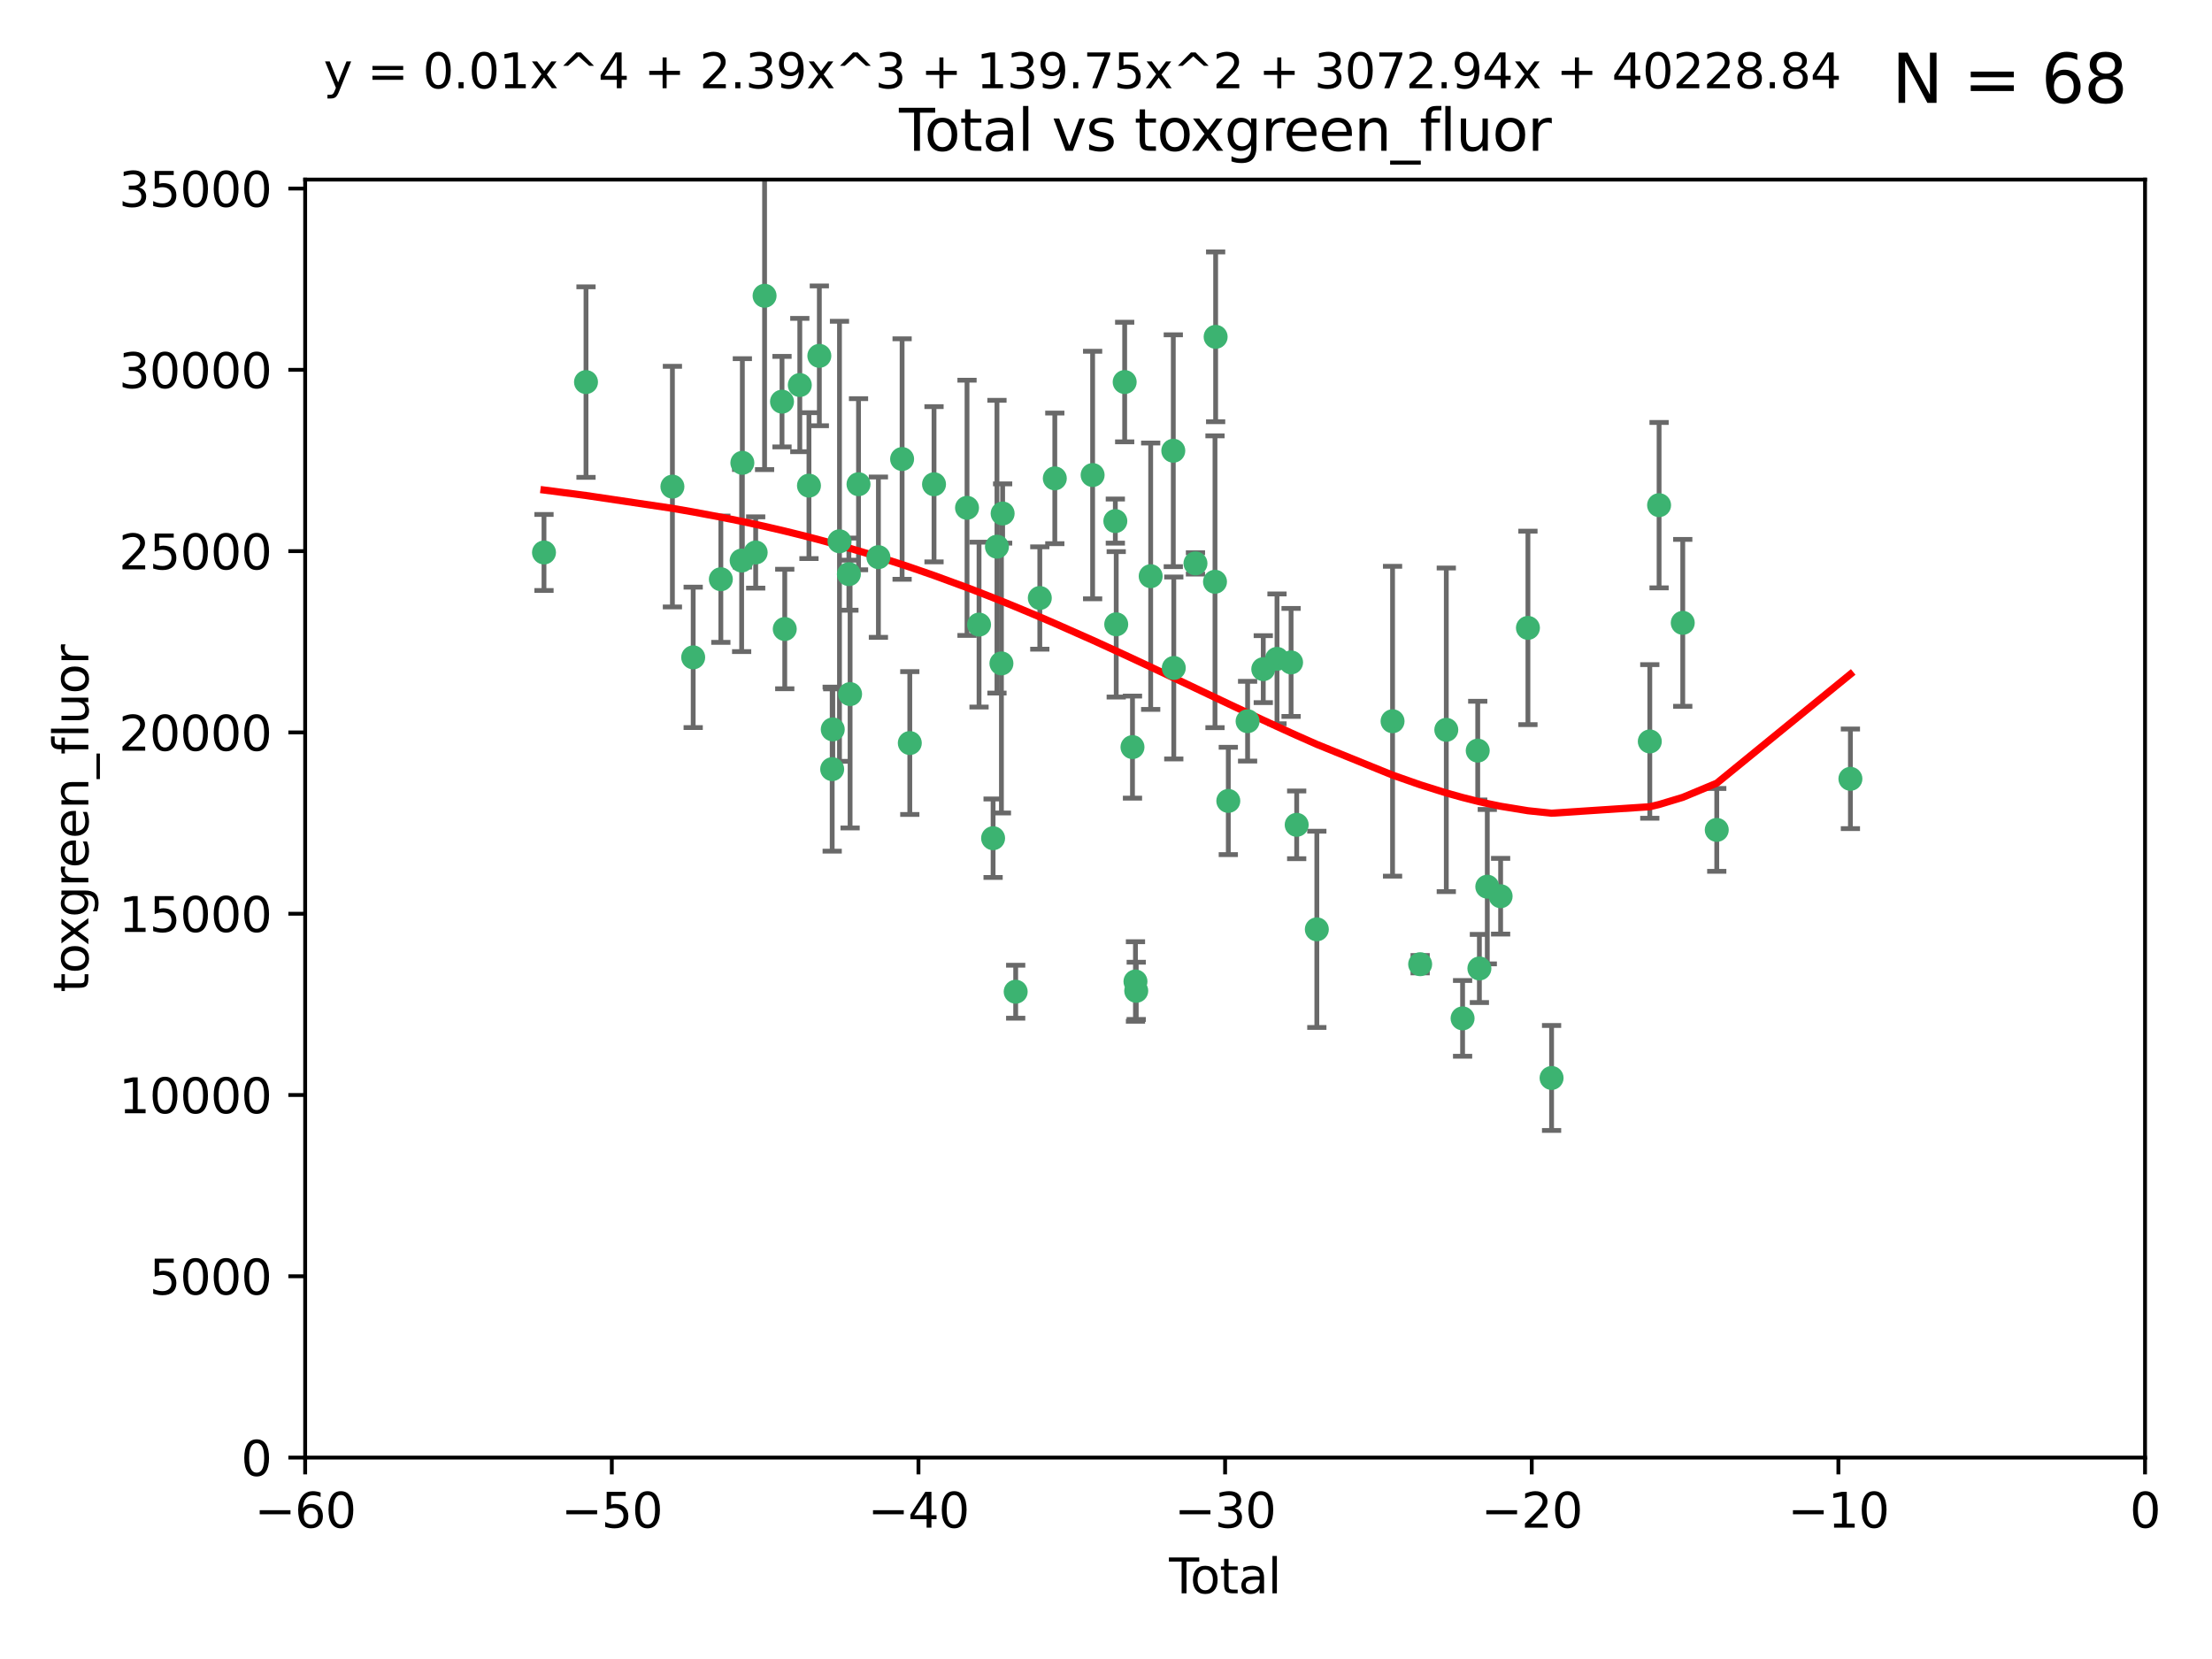 <?xml version="1.0" encoding="utf-8" standalone="no"?>
<!DOCTYPE svg PUBLIC "-//W3C//DTD SVG 1.1//EN"
  "http://www.w3.org/Graphics/SVG/1.1/DTD/svg11.dtd">
<svg xmlns:xlink="http://www.w3.org/1999/xlink" width="460.8pt" height="345.6pt" viewBox="0 0 460.8 345.6" xmlns="http://www.w3.org/2000/svg" version="1.1">
 <defs>
  <style type="text/css">*{stroke-linejoin: round; stroke-linecap: butt}</style>
 </defs>
 <g id="figure_1">
  <g id="patch_1">
   <path d="M 0 345.6 
L 460.8 345.6 
L 460.8 0 
L 0 0 
z
" style="fill: #ffffff"/>
  </g>
  <g id="axes_1">
   <g id="patch_2">
    <path d="M 63.571 303.64 
L 446.85 303.64 
L 446.85 37.411 
L 63.571 37.411 
z
" style="fill: #ffffff"/>
   </g>
   <g id="PathCollection_1">
    <defs>
     <path id="mead0c499c9" d="M 0 1.118 
C 0.297 1.118 0.581 1 0.791 0.791 
C 1 0.581 1.118 0.297 1.118 0 
C 1.118 -0.297 1 -0.581 0.791 -0.791 
C 0.581 -1 0.297 -1.118 0 -1.118 
C -0.297 -1.118 -0.581 -1 -0.791 -0.791 
C -1 -0.581 -1.118 -0.297 -1.118 0 
C -1.118 0.297 -1 0.581 -0.791 0.791 
C -0.581 1 -0.297 1.118 0 1.118 
z
" style="stroke: #3cb371"/>
    </defs>
    <g clip-path="url(#pa63378343d)">
     <use xlink:href="#mead0c499c9" x="113.324" y="115.09" style="fill: #3cb371; stroke: #3cb371"/>
     <use xlink:href="#mead0c499c9" x="122.075" y="79.593" style="fill: #3cb371; stroke: #3cb371"/>
     <use xlink:href="#mead0c499c9" x="140.075" y="101.372" style="fill: #3cb371; stroke: #3cb371"/>
     <use xlink:href="#mead0c499c9" x="144.404" y="136.942" style="fill: #3cb371; stroke: #3cb371"/>
     <use xlink:href="#mead0c499c9" x="150.166" y="120.662" style="fill: #3cb371; stroke: #3cb371"/>
     <use xlink:href="#mead0c499c9" x="154.499" y="116.772" style="fill: #3cb371; stroke: #3cb371"/>
     <use xlink:href="#mead0c499c9" x="154.646" y="96.415" style="fill: #3cb371; stroke: #3cb371"/>
     <use xlink:href="#mead0c499c9" x="157.422" y="115.091" style="fill: #3cb371; stroke: #3cb371"/>
     <use xlink:href="#mead0c499c9" x="159.276" y="61.614" style="fill: #3cb371; stroke: #3cb371"/>
     <use xlink:href="#mead0c499c9" x="162.908" y="83.673" style="fill: #3cb371; stroke: #3cb371"/>
     <use xlink:href="#mead0c499c9" x="163.479" y="131.033" style="fill: #3cb371; stroke: #3cb371"/>
     <use xlink:href="#mead0c499c9" x="166.614" y="80.209" style="fill: #3cb371; stroke: #3cb371"/>
     <use xlink:href="#mead0c499c9" x="168.522" y="101.166" style="fill: #3cb371; stroke: #3cb371"/>
     <use xlink:href="#mead0c499c9" x="170.683" y="74.129" style="fill: #3cb371; stroke: #3cb371"/>
     <use xlink:href="#mead0c499c9" x="173.36" y="160.224" style="fill: #3cb371; stroke: #3cb371"/>
     <use xlink:href="#mead0c499c9" x="173.478" y="151.945" style="fill: #3cb371; stroke: #3cb371"/>
     <use xlink:href="#mead0c499c9" x="174.881" y="112.761" style="fill: #3cb371; stroke: #3cb371"/>
     <use xlink:href="#mead0c499c9" x="176.84" y="119.604" style="fill: #3cb371; stroke: #3cb371"/>
     <use xlink:href="#mead0c499c9" x="177.09" y="144.591" style="fill: #3cb371; stroke: #3cb371"/>
     <use xlink:href="#mead0c499c9" x="178.846" y="100.872" style="fill: #3cb371; stroke: #3cb371"/>
     <use xlink:href="#mead0c499c9" x="182.989" y="116.067" style="fill: #3cb371; stroke: #3cb371"/>
     <use xlink:href="#mead0c499c9" x="187.925" y="95.624" style="fill: #3cb371; stroke: #3cb371"/>
     <use xlink:href="#mead0c499c9" x="189.528" y="154.79" style="fill: #3cb371; stroke: #3cb371"/>
     <use xlink:href="#mead0c499c9" x="194.574" y="100.88" style="fill: #3cb371; stroke: #3cb371"/>
     <use xlink:href="#mead0c499c9" x="201.449" y="105.788" style="fill: #3cb371; stroke: #3cb371"/>
     <use xlink:href="#mead0c499c9" x="203.952" y="130.114" style="fill: #3cb371; stroke: #3cb371"/>
     <use xlink:href="#mead0c499c9" x="206.88" y="174.616" style="fill: #3cb371; stroke: #3cb371"/>
     <use xlink:href="#mead0c499c9" x="207.685" y="113.883" style="fill: #3cb371; stroke: #3cb371"/>
     <use xlink:href="#mead0c499c9" x="208.616" y="138.203" style="fill: #3cb371; stroke: #3cb371"/>
     <use xlink:href="#mead0c499c9" x="208.867" y="106.972" style="fill: #3cb371; stroke: #3cb371"/>
     <use xlink:href="#mead0c499c9" x="211.585" y="206.592" style="fill: #3cb371; stroke: #3cb371"/>
     <use xlink:href="#mead0c499c9" x="216.611" y="124.576" style="fill: #3cb371; stroke: #3cb371"/>
     <use xlink:href="#mead0c499c9" x="219.736" y="99.654" style="fill: #3cb371; stroke: #3cb371"/>
     <use xlink:href="#mead0c499c9" x="227.613" y="98.96" style="fill: #3cb371; stroke: #3cb371"/>
     <use xlink:href="#mead0c499c9" x="232.345" y="108.552" style="fill: #3cb371; stroke: #3cb371"/>
     <use xlink:href="#mead0c499c9" x="232.53" y="130.059" style="fill: #3cb371; stroke: #3cb371"/>
     <use xlink:href="#mead0c499c9" x="234.291" y="79.585" style="fill: #3cb371; stroke: #3cb371"/>
     <use xlink:href="#mead0c499c9" x="235.917" y="155.635" style="fill: #3cb371; stroke: #3cb371"/>
     <use xlink:href="#mead0c499c9" x="236.539" y="204.462" style="fill: #3cb371; stroke: #3cb371"/>
     <use xlink:href="#mead0c499c9" x="236.699" y="206.41" style="fill: #3cb371; stroke: #3cb371"/>
     <use xlink:href="#mead0c499c9" x="239.709" y="120.034" style="fill: #3cb371; stroke: #3cb371"/>
     <use xlink:href="#mead0c499c9" x="244.419" y="93.895" style="fill: #3cb371; stroke: #3cb371"/>
     <use xlink:href="#mead0c499c9" x="244.521" y="139.15" style="fill: #3cb371; stroke: #3cb371"/>
     <use xlink:href="#mead0c499c9" x="249.037" y="117.366" style="fill: #3cb371; stroke: #3cb371"/>
     <use xlink:href="#mead0c499c9" x="253.106" y="121.191" style="fill: #3cb371; stroke: #3cb371"/>
     <use xlink:href="#mead0c499c9" x="253.24" y="70.169" style="fill: #3cb371; stroke: #3cb371"/>
     <use xlink:href="#mead0c499c9" x="255.878" y="166.847" style="fill: #3cb371; stroke: #3cb371"/>
     <use xlink:href="#mead0c499c9" x="259.897" y="150.242" style="fill: #3cb371; stroke: #3cb371"/>
     <use xlink:href="#mead0c499c9" x="263.163" y="139.395" style="fill: #3cb371; stroke: #3cb371"/>
     <use xlink:href="#mead0c499c9" x="266.022" y="137.251" style="fill: #3cb371; stroke: #3cb371"/>
     <use xlink:href="#mead0c499c9" x="268.956" y="137.993" style="fill: #3cb371; stroke: #3cb371"/>
     <use xlink:href="#mead0c499c9" x="270.123" y="171.827" style="fill: #3cb371; stroke: #3cb371"/>
     <use xlink:href="#mead0c499c9" x="274.32" y="193.597" style="fill: #3cb371; stroke: #3cb371"/>
     <use xlink:href="#mead0c499c9" x="290.095" y="150.246" style="fill: #3cb371; stroke: #3cb371"/>
     <use xlink:href="#mead0c499c9" x="295.844" y="200.861" style="fill: #3cb371; stroke: #3cb371"/>
     <use xlink:href="#mead0c499c9" x="301.29" y="152.035" style="fill: #3cb371; stroke: #3cb371"/>
     <use xlink:href="#mead0c499c9" x="304.684" y="212.147" style="fill: #3cb371; stroke: #3cb371"/>
     <use xlink:href="#mead0c499c9" x="307.838" y="156.366" style="fill: #3cb371; stroke: #3cb371"/>
     <use xlink:href="#mead0c499c9" x="308.184" y="201.75" style="fill: #3cb371; stroke: #3cb371"/>
     <use xlink:href="#mead0c499c9" x="309.83" y="184.712" style="fill: #3cb371; stroke: #3cb371"/>
     <use xlink:href="#mead0c499c9" x="312.607" y="186.7" style="fill: #3cb371; stroke: #3cb371"/>
     <use xlink:href="#mead0c499c9" x="318.296" y="130.801" style="fill: #3cb371; stroke: #3cb371"/>
     <use xlink:href="#mead0c499c9" x="323.223" y="224.561" style="fill: #3cb371; stroke: #3cb371"/>
     <use xlink:href="#mead0c499c9" x="343.683" y="154.457" style="fill: #3cb371; stroke: #3cb371"/>
     <use xlink:href="#mead0c499c9" x="345.618" y="105.234" style="fill: #3cb371; stroke: #3cb371"/>
     <use xlink:href="#mead0c499c9" x="350.548" y="129.752" style="fill: #3cb371; stroke: #3cb371"/>
     <use xlink:href="#mead0c499c9" x="357.632" y="172.883" style="fill: #3cb371; stroke: #3cb371"/>
     <use xlink:href="#mead0c499c9" x="385.474" y="162.243" style="fill: #3cb371; stroke: #3cb371"/>
    </g>
   </g>
   <g id="matplotlib.axis_1">
    <g id="xtick_1">
     <g id="line2d_1">
      <defs>
       <path id="mf8dd9933a7" d="M 0 0 
L 0 3.5 
" style="stroke: #000000; stroke-width: 0.8"/>
      </defs>
      <g>
       <use xlink:href="#mf8dd9933a7" x="63.571" y="303.64" style="stroke: #000000; stroke-width: 0.8"/>
      </g>
     </g>
     <g id="text_1">
      <!-- −60 -->
      <g transform="translate(53.019 318.238)scale(0.1 -0.1)">
       <defs>
        <path id="DejaVuSans-2212" d="M 678 2272 
L 4684 2272 
L 4684 1741 
L 678 1741 
L 678 2272 
z
" transform="scale(0.016)"/>
        <path id="DejaVuSans-36" d="M 2113 2584 
Q 1688 2584 1439 2293 
Q 1191 2003 1191 1497 
Q 1191 994 1439 701 
Q 1688 409 2113 409 
Q 2538 409 2786 701 
Q 3034 994 3034 1497 
Q 3034 2003 2786 2293 
Q 2538 2584 2113 2584 
z
M 3366 4563 
L 3366 3988 
Q 3128 4100 2886 4159 
Q 2644 4219 2406 4219 
Q 1781 4219 1451 3797 
Q 1122 3375 1075 2522 
Q 1259 2794 1537 2939 
Q 1816 3084 2150 3084 
Q 2853 3084 3261 2657 
Q 3669 2231 3669 1497 
Q 3669 778 3244 343 
Q 2819 -91 2113 -91 
Q 1303 -91 875 529 
Q 447 1150 447 2328 
Q 447 3434 972 4092 
Q 1497 4750 2381 4750 
Q 2619 4750 2861 4703 
Q 3103 4656 3366 4563 
z
" transform="scale(0.016)"/>
        <path id="DejaVuSans-30" d="M 2034 4250 
Q 1547 4250 1301 3770 
Q 1056 3291 1056 2328 
Q 1056 1369 1301 889 
Q 1547 409 2034 409 
Q 2525 409 2770 889 
Q 3016 1369 3016 2328 
Q 3016 3291 2770 3770 
Q 2525 4250 2034 4250 
z
M 2034 4750 
Q 2819 4750 3233 4129 
Q 3647 3509 3647 2328 
Q 3647 1150 3233 529 
Q 2819 -91 2034 -91 
Q 1250 -91 836 529 
Q 422 1150 422 2328 
Q 422 3509 836 4129 
Q 1250 4750 2034 4750 
z
" transform="scale(0.016)"/>
       </defs>
       <use xlink:href="#DejaVuSans-2212"/>
       <use xlink:href="#DejaVuSans-36" x="83.789"/>
       <use xlink:href="#DejaVuSans-30" x="147.412"/>
      </g>
     </g>
    </g>
    <g id="xtick_2">
     <g id="line2d_2">
      <g>
       <use xlink:href="#mf8dd9933a7" x="127.451" y="303.64" style="stroke: #000000; stroke-width: 0.8"/>
      </g>
     </g>
     <g id="text_2">
      <!-- −50 -->
      <g transform="translate(116.899 318.238)scale(0.1 -0.1)">
       <defs>
        <path id="DejaVuSans-35" d="M 691 4666 
L 3169 4666 
L 3169 4134 
L 1269 4134 
L 1269 2991 
Q 1406 3038 1543 3061 
Q 1681 3084 1819 3084 
Q 2600 3084 3056 2656 
Q 3513 2228 3513 1497 
Q 3513 744 3044 326 
Q 2575 -91 1722 -91 
Q 1428 -91 1123 -41 
Q 819 9 494 109 
L 494 744 
Q 775 591 1075 516 
Q 1375 441 1709 441 
Q 2250 441 2565 725 
Q 2881 1009 2881 1497 
Q 2881 1984 2565 2268 
Q 2250 2553 1709 2553 
Q 1456 2553 1204 2497 
Q 953 2441 691 2322 
L 691 4666 
z
" transform="scale(0.016)"/>
       </defs>
       <use xlink:href="#DejaVuSans-2212"/>
       <use xlink:href="#DejaVuSans-35" x="83.789"/>
       <use xlink:href="#DejaVuSans-30" x="147.412"/>
      </g>
     </g>
    </g>
    <g id="xtick_3">
     <g id="line2d_3">
      <g>
       <use xlink:href="#mf8dd9933a7" x="191.331" y="303.64" style="stroke: #000000; stroke-width: 0.8"/>
      </g>
     </g>
     <g id="text_3">
      <!-- −40 -->
      <g transform="translate(180.778 318.238)scale(0.1 -0.1)">
       <defs>
        <path id="DejaVuSans-34" d="M 2419 4116 
L 825 1625 
L 2419 1625 
L 2419 4116 
z
M 2253 4666 
L 3047 4666 
L 3047 1625 
L 3713 1625 
L 3713 1100 
L 3047 1100 
L 3047 0 
L 2419 0 
L 2419 1100 
L 313 1100 
L 313 1709 
L 2253 4666 
z
" transform="scale(0.016)"/>
       </defs>
       <use xlink:href="#DejaVuSans-2212"/>
       <use xlink:href="#DejaVuSans-34" x="83.789"/>
       <use xlink:href="#DejaVuSans-30" x="147.412"/>
      </g>
     </g>
    </g>
    <g id="xtick_4">
     <g id="line2d_4">
      <g>
       <use xlink:href="#mf8dd9933a7" x="255.211" y="303.64" style="stroke: #000000; stroke-width: 0.8"/>
      </g>
     </g>
     <g id="text_4">
      <!-- −30 -->
      <g transform="translate(244.658 318.238)scale(0.1 -0.1)">
       <defs>
        <path id="DejaVuSans-33" d="M 2597 2516 
Q 3050 2419 3304 2112 
Q 3559 1806 3559 1356 
Q 3559 666 3084 287 
Q 2609 -91 1734 -91 
Q 1441 -91 1130 -33 
Q 819 25 488 141 
L 488 750 
Q 750 597 1062 519 
Q 1375 441 1716 441 
Q 2309 441 2620 675 
Q 2931 909 2931 1356 
Q 2931 1769 2642 2001 
Q 2353 2234 1838 2234 
L 1294 2234 
L 1294 2753 
L 1863 2753 
Q 2328 2753 2575 2939 
Q 2822 3125 2822 3475 
Q 2822 3834 2567 4026 
Q 2313 4219 1838 4219 
Q 1578 4219 1281 4162 
Q 984 4106 628 3988 
L 628 4550 
Q 988 4650 1302 4700 
Q 1616 4750 1894 4750 
Q 2613 4750 3031 4423 
Q 3450 4097 3450 3541 
Q 3450 3153 3228 2886 
Q 3006 2619 2597 2516 
z
" transform="scale(0.016)"/>
       </defs>
       <use xlink:href="#DejaVuSans-2212"/>
       <use xlink:href="#DejaVuSans-33" x="83.789"/>
       <use xlink:href="#DejaVuSans-30" x="147.412"/>
      </g>
     </g>
    </g>
    <g id="xtick_5">
     <g id="line2d_5">
      <g>
       <use xlink:href="#mf8dd9933a7" x="319.09" y="303.64" style="stroke: #000000; stroke-width: 0.8"/>
      </g>
     </g>
     <g id="text_5">
      <!-- −20 -->
      <g transform="translate(308.538 318.238)scale(0.1 -0.1)">
       <defs>
        <path id="DejaVuSans-32" d="M 1228 531 
L 3431 531 
L 3431 0 
L 469 0 
L 469 531 
Q 828 903 1448 1529 
Q 2069 2156 2228 2338 
Q 2531 2678 2651 2914 
Q 2772 3150 2772 3378 
Q 2772 3750 2511 3984 
Q 2250 4219 1831 4219 
Q 1534 4219 1204 4116 
Q 875 4013 500 3803 
L 500 4441 
Q 881 4594 1212 4672 
Q 1544 4750 1819 4750 
Q 2544 4750 2975 4387 
Q 3406 4025 3406 3419 
Q 3406 3131 3298 2873 
Q 3191 2616 2906 2266 
Q 2828 2175 2409 1742 
Q 1991 1309 1228 531 
z
" transform="scale(0.016)"/>
       </defs>
       <use xlink:href="#DejaVuSans-2212"/>
       <use xlink:href="#DejaVuSans-32" x="83.789"/>
       <use xlink:href="#DejaVuSans-30" x="147.412"/>
      </g>
     </g>
    </g>
    <g id="xtick_6">
     <g id="line2d_6">
      <g>
       <use xlink:href="#mf8dd9933a7" x="382.97" y="303.64" style="stroke: #000000; stroke-width: 0.8"/>
      </g>
     </g>
     <g id="text_6">
      <!-- −10 -->
      <g transform="translate(372.418 318.238)scale(0.1 -0.1)">
       <defs>
        <path id="DejaVuSans-31" d="M 794 531 
L 1825 531 
L 1825 4091 
L 703 3866 
L 703 4441 
L 1819 4666 
L 2450 4666 
L 2450 531 
L 3481 531 
L 3481 0 
L 794 0 
L 794 531 
z
" transform="scale(0.016)"/>
       </defs>
       <use xlink:href="#DejaVuSans-2212"/>
       <use xlink:href="#DejaVuSans-31" x="83.789"/>
       <use xlink:href="#DejaVuSans-30" x="147.412"/>
      </g>
     </g>
    </g>
    <g id="xtick_7">
     <g id="line2d_7">
      <g>
       <use xlink:href="#mf8dd9933a7" x="446.85" y="303.64" style="stroke: #000000; stroke-width: 0.8"/>
      </g>
     </g>
     <g id="text_7">
      <!-- 0 -->
      <g transform="translate(443.669 318.238)scale(0.1 -0.1)">
       <use xlink:href="#DejaVuSans-30"/>
      </g>
     </g>
    </g>
    <g id="text_8">
     <!-- Total -->
     <g transform="translate(243.534 331.917)scale(0.1 -0.1)">
      <defs>
       <path id="DejaVuSans-54" d="M -19 4666 
L 3928 4666 
L 3928 4134 
L 2272 4134 
L 2272 0 
L 1638 0 
L 1638 4134 
L -19 4134 
L -19 4666 
z
" transform="scale(0.016)"/>
       <path id="DejaVuSans-6f" d="M 1959 3097 
Q 1497 3097 1228 2736 
Q 959 2375 959 1747 
Q 959 1119 1226 758 
Q 1494 397 1959 397 
Q 2419 397 2687 759 
Q 2956 1122 2956 1747 
Q 2956 2369 2687 2733 
Q 2419 3097 1959 3097 
z
M 1959 3584 
Q 2709 3584 3137 3096 
Q 3566 2609 3566 1747 
Q 3566 888 3137 398 
Q 2709 -91 1959 -91 
Q 1206 -91 779 398 
Q 353 888 353 1747 
Q 353 2609 779 3096 
Q 1206 3584 1959 3584 
z
" transform="scale(0.016)"/>
       <path id="DejaVuSans-74" d="M 1172 4494 
L 1172 3500 
L 2356 3500 
L 2356 3053 
L 1172 3053 
L 1172 1153 
Q 1172 725 1289 603 
Q 1406 481 1766 481 
L 2356 481 
L 2356 0 
L 1766 0 
Q 1100 0 847 248 
Q 594 497 594 1153 
L 594 3053 
L 172 3053 
L 172 3500 
L 594 3500 
L 594 4494 
L 1172 4494 
z
" transform="scale(0.016)"/>
       <path id="DejaVuSans-61" d="M 2194 1759 
Q 1497 1759 1228 1600 
Q 959 1441 959 1056 
Q 959 750 1161 570 
Q 1363 391 1709 391 
Q 2188 391 2477 730 
Q 2766 1069 2766 1631 
L 2766 1759 
L 2194 1759 
z
M 3341 1997 
L 3341 0 
L 2766 0 
L 2766 531 
Q 2569 213 2275 61 
Q 1981 -91 1556 -91 
Q 1019 -91 701 211 
Q 384 513 384 1019 
Q 384 1609 779 1909 
Q 1175 2209 1959 2209 
L 2766 2209 
L 2766 2266 
Q 2766 2663 2505 2880 
Q 2244 3097 1772 3097 
Q 1472 3097 1187 3025 
Q 903 2953 641 2809 
L 641 3341 
Q 956 3463 1253 3523 
Q 1550 3584 1831 3584 
Q 2591 3584 2966 3190 
Q 3341 2797 3341 1997 
z
" transform="scale(0.016)"/>
       <path id="DejaVuSans-6c" d="M 603 4863 
L 1178 4863 
L 1178 0 
L 603 0 
L 603 4863 
z
" transform="scale(0.016)"/>
      </defs>
      <use xlink:href="#DejaVuSans-54"/>
      <use xlink:href="#DejaVuSans-6f" x="44.084"/>
      <use xlink:href="#DejaVuSans-74" x="105.266"/>
      <use xlink:href="#DejaVuSans-61" x="144.475"/>
      <use xlink:href="#DejaVuSans-6c" x="205.754"/>
     </g>
    </g>
   </g>
   <g id="matplotlib.axis_2">
    <g id="ytick_1">
     <g id="line2d_8">
      <defs>
       <path id="macc1688d99" d="M 0 0 
L -3.5 0 
" style="stroke: #000000; stroke-width: 0.8"/>
      </defs>
      <g>
       <use xlink:href="#macc1688d99" x="63.571" y="303.64" style="stroke: #000000; stroke-width: 0.8"/>
      </g>
     </g>
     <g id="text_9">
      <!-- 0 -->
      <g transform="translate(50.209 307.439)scale(0.1 -0.1)">
       <use xlink:href="#DejaVuSans-30"/>
      </g>
     </g>
    </g>
    <g id="ytick_2">
     <g id="line2d_9">
      <g>
       <use xlink:href="#macc1688d99" x="63.571" y="265.874" style="stroke: #000000; stroke-width: 0.8"/>
      </g>
     </g>
     <g id="text_10">
      <!-- 5000 -->
      <g transform="translate(31.121 269.673)scale(0.1 -0.1)">
       <use xlink:href="#DejaVuSans-35"/>
       <use xlink:href="#DejaVuSans-30" x="63.623"/>
       <use xlink:href="#DejaVuSans-30" x="127.246"/>
       <use xlink:href="#DejaVuSans-30" x="190.869"/>
      </g>
     </g>
    </g>
    <g id="ytick_3">
     <g id="line2d_10">
      <g>
       <use xlink:href="#macc1688d99" x="63.571" y="228.108" style="stroke: #000000; stroke-width: 0.8"/>
      </g>
     </g>
     <g id="text_11">
      <!-- 10000 -->
      <g transform="translate(24.759 231.907)scale(0.1 -0.1)">
       <use xlink:href="#DejaVuSans-31"/>
       <use xlink:href="#DejaVuSans-30" x="63.623"/>
       <use xlink:href="#DejaVuSans-30" x="127.246"/>
       <use xlink:href="#DejaVuSans-30" x="190.869"/>
       <use xlink:href="#DejaVuSans-30" x="254.492"/>
      </g>
     </g>
    </g>
    <g id="ytick_4">
     <g id="line2d_11">
      <g>
       <use xlink:href="#macc1688d99" x="63.571" y="190.342" style="stroke: #000000; stroke-width: 0.8"/>
      </g>
     </g>
     <g id="text_12">
      <!-- 15000 -->
      <g transform="translate(24.759 194.141)scale(0.1 -0.1)">
       <use xlink:href="#DejaVuSans-31"/>
       <use xlink:href="#DejaVuSans-35" x="63.623"/>
       <use xlink:href="#DejaVuSans-30" x="127.246"/>
       <use xlink:href="#DejaVuSans-30" x="190.869"/>
       <use xlink:href="#DejaVuSans-30" x="254.492"/>
      </g>
     </g>
    </g>
    <g id="ytick_5">
     <g id="line2d_12">
      <g>
       <use xlink:href="#macc1688d99" x="63.571" y="152.576" style="stroke: #000000; stroke-width: 0.8"/>
      </g>
     </g>
     <g id="text_13">
      <!-- 20000 -->
      <g transform="translate(24.759 156.375)scale(0.1 -0.1)">
       <use xlink:href="#DejaVuSans-32"/>
       <use xlink:href="#DejaVuSans-30" x="63.623"/>
       <use xlink:href="#DejaVuSans-30" x="127.246"/>
       <use xlink:href="#DejaVuSans-30" x="190.869"/>
       <use xlink:href="#DejaVuSans-30" x="254.492"/>
      </g>
     </g>
    </g>
    <g id="ytick_6">
     <g id="line2d_13">
      <g>
       <use xlink:href="#macc1688d99" x="63.571" y="114.81" style="stroke: #000000; stroke-width: 0.8"/>
      </g>
     </g>
     <g id="text_14">
      <!-- 25000 -->
      <g transform="translate(24.759 118.609)scale(0.1 -0.1)">
       <use xlink:href="#DejaVuSans-32"/>
       <use xlink:href="#DejaVuSans-35" x="63.623"/>
       <use xlink:href="#DejaVuSans-30" x="127.246"/>
       <use xlink:href="#DejaVuSans-30" x="190.869"/>
       <use xlink:href="#DejaVuSans-30" x="254.492"/>
      </g>
     </g>
    </g>
    <g id="ytick_7">
     <g id="line2d_14">
      <g>
       <use xlink:href="#macc1688d99" x="63.571" y="77.044" style="stroke: #000000; stroke-width: 0.8"/>
      </g>
     </g>
     <g id="text_15">
      <!-- 30000 -->
      <g transform="translate(24.759 80.844)scale(0.1 -0.1)">
       <use xlink:href="#DejaVuSans-33"/>
       <use xlink:href="#DejaVuSans-30" x="63.623"/>
       <use xlink:href="#DejaVuSans-30" x="127.246"/>
       <use xlink:href="#DejaVuSans-30" x="190.869"/>
       <use xlink:href="#DejaVuSans-30" x="254.492"/>
      </g>
     </g>
    </g>
    <g id="ytick_8">
     <g id="line2d_15">
      <g>
       <use xlink:href="#macc1688d99" x="63.571" y="39.278" style="stroke: #000000; stroke-width: 0.8"/>
      </g>
     </g>
     <g id="text_16">
      <!-- 35000 -->
      <g transform="translate(24.759 43.078)scale(0.1 -0.1)">
       <use xlink:href="#DejaVuSans-33"/>
       <use xlink:href="#DejaVuSans-35" x="63.623"/>
       <use xlink:href="#DejaVuSans-30" x="127.246"/>
       <use xlink:href="#DejaVuSans-30" x="190.869"/>
       <use xlink:href="#DejaVuSans-30" x="254.492"/>
      </g>
     </g>
    </g>
    <g id="text_17">
     <!-- toxgreen_fluor -->
     <g transform="translate(18.401 206.72)rotate(-90)scale(0.1 -0.1)">
      <defs>
       <path id="DejaVuSans-78" d="M 3513 3500 
L 2247 1797 
L 3578 0 
L 2900 0 
L 1881 1375 
L 863 0 
L 184 0 
L 1544 1831 
L 300 3500 
L 978 3500 
L 1906 2253 
L 2834 3500 
L 3513 3500 
z
" transform="scale(0.016)"/>
       <path id="DejaVuSans-67" d="M 2906 1791 
Q 2906 2416 2648 2759 
Q 2391 3103 1925 3103 
Q 1463 3103 1205 2759 
Q 947 2416 947 1791 
Q 947 1169 1205 825 
Q 1463 481 1925 481 
Q 2391 481 2648 825 
Q 2906 1169 2906 1791 
z
M 3481 434 
Q 3481 -459 3084 -895 
Q 2688 -1331 1869 -1331 
Q 1566 -1331 1297 -1286 
Q 1028 -1241 775 -1147 
L 775 -588 
Q 1028 -725 1275 -790 
Q 1522 -856 1778 -856 
Q 2344 -856 2625 -561 
Q 2906 -266 2906 331 
L 2906 616 
Q 2728 306 2450 153 
Q 2172 0 1784 0 
Q 1141 0 747 490 
Q 353 981 353 1791 
Q 353 2603 747 3093 
Q 1141 3584 1784 3584 
Q 2172 3584 2450 3431 
Q 2728 3278 2906 2969 
L 2906 3500 
L 3481 3500 
L 3481 434 
z
" transform="scale(0.016)"/>
       <path id="DejaVuSans-72" d="M 2631 2963 
Q 2534 3019 2420 3045 
Q 2306 3072 2169 3072 
Q 1681 3072 1420 2755 
Q 1159 2438 1159 1844 
L 1159 0 
L 581 0 
L 581 3500 
L 1159 3500 
L 1159 2956 
Q 1341 3275 1631 3429 
Q 1922 3584 2338 3584 
Q 2397 3584 2469 3576 
Q 2541 3569 2628 3553 
L 2631 2963 
z
" transform="scale(0.016)"/>
       <path id="DejaVuSans-65" d="M 3597 1894 
L 3597 1613 
L 953 1613 
Q 991 1019 1311 708 
Q 1631 397 2203 397 
Q 2534 397 2845 478 
Q 3156 559 3463 722 
L 3463 178 
Q 3153 47 2828 -22 
Q 2503 -91 2169 -91 
Q 1331 -91 842 396 
Q 353 884 353 1716 
Q 353 2575 817 3079 
Q 1281 3584 2069 3584 
Q 2775 3584 3186 3129 
Q 3597 2675 3597 1894 
z
M 3022 2063 
Q 3016 2534 2758 2815 
Q 2500 3097 2075 3097 
Q 1594 3097 1305 2825 
Q 1016 2553 972 2059 
L 3022 2063 
z
" transform="scale(0.016)"/>
       <path id="DejaVuSans-6e" d="M 3513 2113 
L 3513 0 
L 2938 0 
L 2938 2094 
Q 2938 2591 2744 2837 
Q 2550 3084 2163 3084 
Q 1697 3084 1428 2787 
Q 1159 2491 1159 1978 
L 1159 0 
L 581 0 
L 581 3500 
L 1159 3500 
L 1159 2956 
Q 1366 3272 1645 3428 
Q 1925 3584 2291 3584 
Q 2894 3584 3203 3211 
Q 3513 2838 3513 2113 
z
" transform="scale(0.016)"/>
       <path id="DejaVuSans-5f" d="M 3263 -1063 
L 3263 -1509 
L -63 -1509 
L -63 -1063 
L 3263 -1063 
z
" transform="scale(0.016)"/>
       <path id="DejaVuSans-66" d="M 2375 4863 
L 2375 4384 
L 1825 4384 
Q 1516 4384 1395 4259 
Q 1275 4134 1275 3809 
L 1275 3500 
L 2222 3500 
L 2222 3053 
L 1275 3053 
L 1275 0 
L 697 0 
L 697 3053 
L 147 3053 
L 147 3500 
L 697 3500 
L 697 3744 
Q 697 4328 969 4595 
Q 1241 4863 1831 4863 
L 2375 4863 
z
" transform="scale(0.016)"/>
       <path id="DejaVuSans-75" d="M 544 1381 
L 544 3500 
L 1119 3500 
L 1119 1403 
Q 1119 906 1312 657 
Q 1506 409 1894 409 
Q 2359 409 2629 706 
Q 2900 1003 2900 1516 
L 2900 3500 
L 3475 3500 
L 3475 0 
L 2900 0 
L 2900 538 
Q 2691 219 2414 64 
Q 2138 -91 1772 -91 
Q 1169 -91 856 284 
Q 544 659 544 1381 
z
M 1991 3584 
L 1991 3584 
z
" transform="scale(0.016)"/>
      </defs>
      <use xlink:href="#DejaVuSans-74"/>
      <use xlink:href="#DejaVuSans-6f" x="39.209"/>
      <use xlink:href="#DejaVuSans-78" x="97.266"/>
      <use xlink:href="#DejaVuSans-67" x="156.445"/>
      <use xlink:href="#DejaVuSans-72" x="219.922"/>
      <use xlink:href="#DejaVuSans-65" x="258.785"/>
      <use xlink:href="#DejaVuSans-65" x="320.309"/>
      <use xlink:href="#DejaVuSans-6e" x="381.832"/>
      <use xlink:href="#DejaVuSans-5f" x="445.211"/>
      <use xlink:href="#DejaVuSans-66" x="495.211"/>
      <use xlink:href="#DejaVuSans-6c" x="530.416"/>
      <use xlink:href="#DejaVuSans-75" x="558.199"/>
      <use xlink:href="#DejaVuSans-6f" x="621.578"/>
      <use xlink:href="#DejaVuSans-72" x="682.76"/>
     </g>
    </g>
   </g>
   <g id="LineCollection_1">
    <path d="M 113.324 123.008 
L 113.324 107.171 
" clip-path="url(#pa63378343d)" style="fill: none; stroke: #696969"/>
    <path d="M 122.075 99.437 
L 122.075 59.75 
" clip-path="url(#pa63378343d)" style="fill: none; stroke: #696969"/>
    <path d="M 140.075 126.436 
L 140.075 76.309 
" clip-path="url(#pa63378343d)" style="fill: none; stroke: #696969"/>
    <path d="M 144.404 151.57 
L 144.404 122.315 
" clip-path="url(#pa63378343d)" style="fill: none; stroke: #696969"/>
    <path d="M 150.166 133.818 
L 150.166 107.506 
" clip-path="url(#pa63378343d)" style="fill: none; stroke: #696969"/>
    <path d="M 154.499 135.741 
L 154.499 97.804 
" clip-path="url(#pa63378343d)" style="fill: none; stroke: #696969"/>
    <path d="M 154.646 118.115 
L 154.646 74.714 
" clip-path="url(#pa63378343d)" style="fill: none; stroke: #696969"/>
    <path d="M 157.422 122.516 
L 157.422 107.666 
" clip-path="url(#pa63378343d)" style="fill: none; stroke: #696969"/>
    <path d="M 159.276 97.825 
L 159.276 25.402 
" clip-path="url(#pa63378343d)" style="fill: none; stroke: #696969"/>
    <path d="M 162.908 93.1 
L 162.908 74.246 
" clip-path="url(#pa63378343d)" style="fill: none; stroke: #696969"/>
    <path d="M 163.479 143.479 
L 163.479 118.586 
" clip-path="url(#pa63378343d)" style="fill: none; stroke: #696969"/>
    <path d="M 166.614 94.094 
L 166.614 66.324 
" clip-path="url(#pa63378343d)" style="fill: none; stroke: #696969"/>
    <path d="M 168.522 116.358 
L 168.522 85.973 
" clip-path="url(#pa63378343d)" style="fill: none; stroke: #696969"/>
    <path d="M 170.683 88.692 
L 170.683 59.566 
" clip-path="url(#pa63378343d)" style="fill: none; stroke: #696969"/>
    <path d="M 173.36 177.314 
L 173.36 143.135 
" clip-path="url(#pa63378343d)" style="fill: none; stroke: #696969"/>
    <path d="M 173.478 160.385 
L 173.478 143.505 
" clip-path="url(#pa63378343d)" style="fill: none; stroke: #696969"/>
    <path d="M 174.881 158.597 
L 174.881 66.926 
" clip-path="url(#pa63378343d)" style="fill: none; stroke: #696969"/>
    <path d="M 176.84 127.118 
L 176.84 112.09 
" clip-path="url(#pa63378343d)" style="fill: none; stroke: #696969"/>
    <path d="M 177.09 172.484 
L 177.09 116.697 
" clip-path="url(#pa63378343d)" style="fill: none; stroke: #696969"/>
    <path d="M 178.846 118.692 
L 178.846 83.052 
" clip-path="url(#pa63378343d)" style="fill: none; stroke: #696969"/>
    <path d="M 182.989 132.771 
L 182.989 99.364 
" clip-path="url(#pa63378343d)" style="fill: none; stroke: #696969"/>
    <path d="M 187.925 120.671 
L 187.925 70.577 
" clip-path="url(#pa63378343d)" style="fill: none; stroke: #696969"/>
    <path d="M 189.528 169.67 
L 189.528 139.91 
" clip-path="url(#pa63378343d)" style="fill: none; stroke: #696969"/>
    <path d="M 194.574 117.048 
L 194.574 84.711 
" clip-path="url(#pa63378343d)" style="fill: none; stroke: #696969"/>
    <path d="M 201.449 132.373 
L 201.449 79.202 
" clip-path="url(#pa63378343d)" style="fill: none; stroke: #696969"/>
    <path d="M 203.952 147.286 
L 203.952 112.943 
" clip-path="url(#pa63378343d)" style="fill: none; stroke: #696969"/>
    <path d="M 206.88 182.79 
L 206.88 166.441 
" clip-path="url(#pa63378343d)" style="fill: none; stroke: #696969"/>
    <path d="M 207.685 144.378 
L 207.685 83.389 
" clip-path="url(#pa63378343d)" style="fill: none; stroke: #696969"/>
    <path d="M 208.616 169.362 
L 208.616 107.043 
" clip-path="url(#pa63378343d)" style="fill: none; stroke: #696969"/>
    <path d="M 208.867 113.147 
L 208.867 100.797 
" clip-path="url(#pa63378343d)" style="fill: none; stroke: #696969"/>
    <path d="M 211.585 212.112 
L 211.585 201.073 
" clip-path="url(#pa63378343d)" style="fill: none; stroke: #696969"/>
    <path d="M 216.611 135.235 
L 216.611 113.917 
" clip-path="url(#pa63378343d)" style="fill: none; stroke: #696969"/>
    <path d="M 219.736 113.257 
L 219.736 86.051 
" clip-path="url(#pa63378343d)" style="fill: none; stroke: #696969"/>
    <path d="M 227.613 124.744 
L 227.613 73.175 
" clip-path="url(#pa63378343d)" style="fill: none; stroke: #696969"/>
    <path d="M 232.345 113.148 
L 232.345 103.957 
" clip-path="url(#pa63378343d)" style="fill: none; stroke: #696969"/>
    <path d="M 232.53 145.209 
L 232.53 114.909 
" clip-path="url(#pa63378343d)" style="fill: none; stroke: #696969"/>
    <path d="M 234.291 92.04 
L 234.291 67.13 
" clip-path="url(#pa63378343d)" style="fill: none; stroke: #696969"/>
    <path d="M 235.917 166.268 
L 235.917 145.002 
" clip-path="url(#pa63378343d)" style="fill: none; stroke: #696969"/>
    <path d="M 236.539 212.746 
L 236.539 196.178 
" clip-path="url(#pa63378343d)" style="fill: none; stroke: #696969"/>
    <path d="M 236.699 212.375 
L 236.699 200.445 
" clip-path="url(#pa63378343d)" style="fill: none; stroke: #696969"/>
    <path d="M 239.709 147.781 
L 239.709 92.287 
" clip-path="url(#pa63378343d)" style="fill: none; stroke: #696969"/>
    <path d="M 244.419 118.044 
L 244.419 69.747 
" clip-path="url(#pa63378343d)" style="fill: none; stroke: #696969"/>
    <path d="M 244.521 158.1 
L 244.521 120.201 
" clip-path="url(#pa63378343d)" style="fill: none; stroke: #696969"/>
    <path d="M 249.037 119.591 
L 249.037 115.141 
" clip-path="url(#pa63378343d)" style="fill: none; stroke: #696969"/>
    <path d="M 253.106 151.584 
L 253.106 90.798 
" clip-path="url(#pa63378343d)" style="fill: none; stroke: #696969"/>
    <path d="M 253.24 87.855 
L 253.24 52.483 
" clip-path="url(#pa63378343d)" style="fill: none; stroke: #696969"/>
    <path d="M 255.878 178.027 
L 255.878 155.668 
" clip-path="url(#pa63378343d)" style="fill: none; stroke: #696969"/>
    <path d="M 259.897 158.549 
L 259.897 141.935 
" clip-path="url(#pa63378343d)" style="fill: none; stroke: #696969"/>
    <path d="M 263.163 146.369 
L 263.163 132.42 
" clip-path="url(#pa63378343d)" style="fill: none; stroke: #696969"/>
    <path d="M 266.022 150.773 
L 266.022 123.729 
" clip-path="url(#pa63378343d)" style="fill: none; stroke: #696969"/>
    <path d="M 268.956 149.246 
L 268.956 126.741 
" clip-path="url(#pa63378343d)" style="fill: none; stroke: #696969"/>
    <path d="M 270.123 178.879 
L 270.123 164.775 
" clip-path="url(#pa63378343d)" style="fill: none; stroke: #696969"/>
    <path d="M 274.32 214.035 
L 274.32 173.16 
" clip-path="url(#pa63378343d)" style="fill: none; stroke: #696969"/>
    <path d="M 290.095 182.519 
L 290.095 117.972 
" clip-path="url(#pa63378343d)" style="fill: none; stroke: #696969"/>
    <path d="M 295.844 202.673 
L 295.844 199.049 
" clip-path="url(#pa63378343d)" style="fill: none; stroke: #696969"/>
    <path d="M 301.29 185.743 
L 301.29 118.327 
" clip-path="url(#pa63378343d)" style="fill: none; stroke: #696969"/>
    <path d="M 304.684 220.035 
L 304.684 204.259 
" clip-path="url(#pa63378343d)" style="fill: none; stroke: #696969"/>
    <path d="M 307.838 166.65 
L 307.838 146.083 
" clip-path="url(#pa63378343d)" style="fill: none; stroke: #696969"/>
    <path d="M 308.184 208.846 
L 308.184 194.653 
" clip-path="url(#pa63378343d)" style="fill: none; stroke: #696969"/>
    <path d="M 309.83 200.794 
L 309.83 168.63 
" clip-path="url(#pa63378343d)" style="fill: none; stroke: #696969"/>
    <path d="M 312.607 194.587 
L 312.607 178.814 
" clip-path="url(#pa63378343d)" style="fill: none; stroke: #696969"/>
    <path d="M 318.296 150.951 
L 318.296 110.652 
" clip-path="url(#pa63378343d)" style="fill: none; stroke: #696969"/>
    <path d="M 323.223 235.496 
L 323.223 213.627 
" clip-path="url(#pa63378343d)" style="fill: none; stroke: #696969"/>
    <path d="M 343.683 170.456 
L 343.683 138.458 
" clip-path="url(#pa63378343d)" style="fill: none; stroke: #696969"/>
    <path d="M 345.618 122.461 
L 345.618 88.007 
" clip-path="url(#pa63378343d)" style="fill: none; stroke: #696969"/>
    <path d="M 350.548 147.136 
L 350.548 112.367 
" clip-path="url(#pa63378343d)" style="fill: none; stroke: #696969"/>
    <path d="M 357.632 181.512 
L 357.632 164.255 
" clip-path="url(#pa63378343d)" style="fill: none; stroke: #696969"/>
    <path d="M 385.474 172.618 
L 385.474 151.867 
" clip-path="url(#pa63378343d)" style="fill: none; stroke: #696969"/>
   </g>
   <g id="line2d_16">
    <defs>
     <path id="m10e9749ee5" d="M 2 0 
L -2 -0 
" style="stroke: #696969"/>
    </defs>
    <g clip-path="url(#pa63378343d)">
     <use xlink:href="#m10e9749ee5" x="113.324" y="123.008" style="fill: #696969; stroke: #696969"/>
     <use xlink:href="#m10e9749ee5" x="122.075" y="99.437" style="fill: #696969; stroke: #696969"/>
     <use xlink:href="#m10e9749ee5" x="140.075" y="126.436" style="fill: #696969; stroke: #696969"/>
     <use xlink:href="#m10e9749ee5" x="144.404" y="151.57" style="fill: #696969; stroke: #696969"/>
     <use xlink:href="#m10e9749ee5" x="150.166" y="133.818" style="fill: #696969; stroke: #696969"/>
     <use xlink:href="#m10e9749ee5" x="154.499" y="135.741" style="fill: #696969; stroke: #696969"/>
     <use xlink:href="#m10e9749ee5" x="154.646" y="118.115" style="fill: #696969; stroke: #696969"/>
     <use xlink:href="#m10e9749ee5" x="157.422" y="122.516" style="fill: #696969; stroke: #696969"/>
     <use xlink:href="#m10e9749ee5" x="159.276" y="97.825" style="fill: #696969; stroke: #696969"/>
     <use xlink:href="#m10e9749ee5" x="162.908" y="93.1" style="fill: #696969; stroke: #696969"/>
     <use xlink:href="#m10e9749ee5" x="163.479" y="143.479" style="fill: #696969; stroke: #696969"/>
     <use xlink:href="#m10e9749ee5" x="166.614" y="94.094" style="fill: #696969; stroke: #696969"/>
     <use xlink:href="#m10e9749ee5" x="168.522" y="116.358" style="fill: #696969; stroke: #696969"/>
     <use xlink:href="#m10e9749ee5" x="170.683" y="88.692" style="fill: #696969; stroke: #696969"/>
     <use xlink:href="#m10e9749ee5" x="173.36" y="177.314" style="fill: #696969; stroke: #696969"/>
     <use xlink:href="#m10e9749ee5" x="173.478" y="160.385" style="fill: #696969; stroke: #696969"/>
     <use xlink:href="#m10e9749ee5" x="174.881" y="158.597" style="fill: #696969; stroke: #696969"/>
     <use xlink:href="#m10e9749ee5" x="176.84" y="127.118" style="fill: #696969; stroke: #696969"/>
     <use xlink:href="#m10e9749ee5" x="177.09" y="172.484" style="fill: #696969; stroke: #696969"/>
     <use xlink:href="#m10e9749ee5" x="178.846" y="118.692" style="fill: #696969; stroke: #696969"/>
     <use xlink:href="#m10e9749ee5" x="182.989" y="132.771" style="fill: #696969; stroke: #696969"/>
     <use xlink:href="#m10e9749ee5" x="187.925" y="120.671" style="fill: #696969; stroke: #696969"/>
     <use xlink:href="#m10e9749ee5" x="189.528" y="169.67" style="fill: #696969; stroke: #696969"/>
     <use xlink:href="#m10e9749ee5" x="194.574" y="117.048" style="fill: #696969; stroke: #696969"/>
     <use xlink:href="#m10e9749ee5" x="201.449" y="132.373" style="fill: #696969; stroke: #696969"/>
     <use xlink:href="#m10e9749ee5" x="203.952" y="147.286" style="fill: #696969; stroke: #696969"/>
     <use xlink:href="#m10e9749ee5" x="206.88" y="182.79" style="fill: #696969; stroke: #696969"/>
     <use xlink:href="#m10e9749ee5" x="207.685" y="144.378" style="fill: #696969; stroke: #696969"/>
     <use xlink:href="#m10e9749ee5" x="208.616" y="169.362" style="fill: #696969; stroke: #696969"/>
     <use xlink:href="#m10e9749ee5" x="208.867" y="113.147" style="fill: #696969; stroke: #696969"/>
     <use xlink:href="#m10e9749ee5" x="211.585" y="212.112" style="fill: #696969; stroke: #696969"/>
     <use xlink:href="#m10e9749ee5" x="216.611" y="135.235" style="fill: #696969; stroke: #696969"/>
     <use xlink:href="#m10e9749ee5" x="219.736" y="113.257" style="fill: #696969; stroke: #696969"/>
     <use xlink:href="#m10e9749ee5" x="227.613" y="124.744" style="fill: #696969; stroke: #696969"/>
     <use xlink:href="#m10e9749ee5" x="232.345" y="113.148" style="fill: #696969; stroke: #696969"/>
     <use xlink:href="#m10e9749ee5" x="232.53" y="145.209" style="fill: #696969; stroke: #696969"/>
     <use xlink:href="#m10e9749ee5" x="234.291" y="92.04" style="fill: #696969; stroke: #696969"/>
     <use xlink:href="#m10e9749ee5" x="235.917" y="166.268" style="fill: #696969; stroke: #696969"/>
     <use xlink:href="#m10e9749ee5" x="236.539" y="212.746" style="fill: #696969; stroke: #696969"/>
     <use xlink:href="#m10e9749ee5" x="236.699" y="212.375" style="fill: #696969; stroke: #696969"/>
     <use xlink:href="#m10e9749ee5" x="239.709" y="147.781" style="fill: #696969; stroke: #696969"/>
     <use xlink:href="#m10e9749ee5" x="244.419" y="118.044" style="fill: #696969; stroke: #696969"/>
     <use xlink:href="#m10e9749ee5" x="244.521" y="158.1" style="fill: #696969; stroke: #696969"/>
     <use xlink:href="#m10e9749ee5" x="249.037" y="119.591" style="fill: #696969; stroke: #696969"/>
     <use xlink:href="#m10e9749ee5" x="253.106" y="151.584" style="fill: #696969; stroke: #696969"/>
     <use xlink:href="#m10e9749ee5" x="253.24" y="87.855" style="fill: #696969; stroke: #696969"/>
     <use xlink:href="#m10e9749ee5" x="255.878" y="178.027" style="fill: #696969; stroke: #696969"/>
     <use xlink:href="#m10e9749ee5" x="259.897" y="158.549" style="fill: #696969; stroke: #696969"/>
     <use xlink:href="#m10e9749ee5" x="263.163" y="146.369" style="fill: #696969; stroke: #696969"/>
     <use xlink:href="#m10e9749ee5" x="266.022" y="150.773" style="fill: #696969; stroke: #696969"/>
     <use xlink:href="#m10e9749ee5" x="268.956" y="149.246" style="fill: #696969; stroke: #696969"/>
     <use xlink:href="#m10e9749ee5" x="270.123" y="178.879" style="fill: #696969; stroke: #696969"/>
     <use xlink:href="#m10e9749ee5" x="274.32" y="214.035" style="fill: #696969; stroke: #696969"/>
     <use xlink:href="#m10e9749ee5" x="290.095" y="182.519" style="fill: #696969; stroke: #696969"/>
     <use xlink:href="#m10e9749ee5" x="295.844" y="202.673" style="fill: #696969; stroke: #696969"/>
     <use xlink:href="#m10e9749ee5" x="301.29" y="185.743" style="fill: #696969; stroke: #696969"/>
     <use xlink:href="#m10e9749ee5" x="304.684" y="220.035" style="fill: #696969; stroke: #696969"/>
     <use xlink:href="#m10e9749ee5" x="307.838" y="166.65" style="fill: #696969; stroke: #696969"/>
     <use xlink:href="#m10e9749ee5" x="308.184" y="208.846" style="fill: #696969; stroke: #696969"/>
     <use xlink:href="#m10e9749ee5" x="309.83" y="200.794" style="fill: #696969; stroke: #696969"/>
     <use xlink:href="#m10e9749ee5" x="312.607" y="194.587" style="fill: #696969; stroke: #696969"/>
     <use xlink:href="#m10e9749ee5" x="318.296" y="150.951" style="fill: #696969; stroke: #696969"/>
     <use xlink:href="#m10e9749ee5" x="323.223" y="235.496" style="fill: #696969; stroke: #696969"/>
     <use xlink:href="#m10e9749ee5" x="343.683" y="170.456" style="fill: #696969; stroke: #696969"/>
     <use xlink:href="#m10e9749ee5" x="345.618" y="122.461" style="fill: #696969; stroke: #696969"/>
     <use xlink:href="#m10e9749ee5" x="350.548" y="147.136" style="fill: #696969; stroke: #696969"/>
     <use xlink:href="#m10e9749ee5" x="357.632" y="181.512" style="fill: #696969; stroke: #696969"/>
     <use xlink:href="#m10e9749ee5" x="385.474" y="172.618" style="fill: #696969; stroke: #696969"/>
    </g>
   </g>
   <g id="line2d_17">
    <g clip-path="url(#pa63378343d)">
     <use xlink:href="#m10e9749ee5" x="113.324" y="107.171" style="fill: #696969; stroke: #696969"/>
     <use xlink:href="#m10e9749ee5" x="122.075" y="59.75" style="fill: #696969; stroke: #696969"/>
     <use xlink:href="#m10e9749ee5" x="140.075" y="76.309" style="fill: #696969; stroke: #696969"/>
     <use xlink:href="#m10e9749ee5" x="144.404" y="122.315" style="fill: #696969; stroke: #696969"/>
     <use xlink:href="#m10e9749ee5" x="150.166" y="107.506" style="fill: #696969; stroke: #696969"/>
     <use xlink:href="#m10e9749ee5" x="154.499" y="97.804" style="fill: #696969; stroke: #696969"/>
     <use xlink:href="#m10e9749ee5" x="154.646" y="74.714" style="fill: #696969; stroke: #696969"/>
     <use xlink:href="#m10e9749ee5" x="157.422" y="107.666" style="fill: #696969; stroke: #696969"/>
     <use xlink:href="#m10e9749ee5" x="159.276" y="25.402" style="fill: #696969; stroke: #696969"/>
     <use xlink:href="#m10e9749ee5" x="162.908" y="74.246" style="fill: #696969; stroke: #696969"/>
     <use xlink:href="#m10e9749ee5" x="163.479" y="118.586" style="fill: #696969; stroke: #696969"/>
     <use xlink:href="#m10e9749ee5" x="166.614" y="66.324" style="fill: #696969; stroke: #696969"/>
     <use xlink:href="#m10e9749ee5" x="168.522" y="85.973" style="fill: #696969; stroke: #696969"/>
     <use xlink:href="#m10e9749ee5" x="170.683" y="59.566" style="fill: #696969; stroke: #696969"/>
     <use xlink:href="#m10e9749ee5" x="173.36" y="143.135" style="fill: #696969; stroke: #696969"/>
     <use xlink:href="#m10e9749ee5" x="173.478" y="143.505" style="fill: #696969; stroke: #696969"/>
     <use xlink:href="#m10e9749ee5" x="174.881" y="66.926" style="fill: #696969; stroke: #696969"/>
     <use xlink:href="#m10e9749ee5" x="176.84" y="112.09" style="fill: #696969; stroke: #696969"/>
     <use xlink:href="#m10e9749ee5" x="177.09" y="116.697" style="fill: #696969; stroke: #696969"/>
     <use xlink:href="#m10e9749ee5" x="178.846" y="83.052" style="fill: #696969; stroke: #696969"/>
     <use xlink:href="#m10e9749ee5" x="182.989" y="99.364" style="fill: #696969; stroke: #696969"/>
     <use xlink:href="#m10e9749ee5" x="187.925" y="70.577" style="fill: #696969; stroke: #696969"/>
     <use xlink:href="#m10e9749ee5" x="189.528" y="139.91" style="fill: #696969; stroke: #696969"/>
     <use xlink:href="#m10e9749ee5" x="194.574" y="84.711" style="fill: #696969; stroke: #696969"/>
     <use xlink:href="#m10e9749ee5" x="201.449" y="79.202" style="fill: #696969; stroke: #696969"/>
     <use xlink:href="#m10e9749ee5" x="203.952" y="112.943" style="fill: #696969; stroke: #696969"/>
     <use xlink:href="#m10e9749ee5" x="206.88" y="166.441" style="fill: #696969; stroke: #696969"/>
     <use xlink:href="#m10e9749ee5" x="207.685" y="83.389" style="fill: #696969; stroke: #696969"/>
     <use xlink:href="#m10e9749ee5" x="208.616" y="107.043" style="fill: #696969; stroke: #696969"/>
     <use xlink:href="#m10e9749ee5" x="208.867" y="100.797" style="fill: #696969; stroke: #696969"/>
     <use xlink:href="#m10e9749ee5" x="211.585" y="201.073" style="fill: #696969; stroke: #696969"/>
     <use xlink:href="#m10e9749ee5" x="216.611" y="113.917" style="fill: #696969; stroke: #696969"/>
     <use xlink:href="#m10e9749ee5" x="219.736" y="86.051" style="fill: #696969; stroke: #696969"/>
     <use xlink:href="#m10e9749ee5" x="227.613" y="73.175" style="fill: #696969; stroke: #696969"/>
     <use xlink:href="#m10e9749ee5" x="232.345" y="103.957" style="fill: #696969; stroke: #696969"/>
     <use xlink:href="#m10e9749ee5" x="232.53" y="114.909" style="fill: #696969; stroke: #696969"/>
     <use xlink:href="#m10e9749ee5" x="234.291" y="67.13" style="fill: #696969; stroke: #696969"/>
     <use xlink:href="#m10e9749ee5" x="235.917" y="145.002" style="fill: #696969; stroke: #696969"/>
     <use xlink:href="#m10e9749ee5" x="236.539" y="196.178" style="fill: #696969; stroke: #696969"/>
     <use xlink:href="#m10e9749ee5" x="236.699" y="200.445" style="fill: #696969; stroke: #696969"/>
     <use xlink:href="#m10e9749ee5" x="239.709" y="92.287" style="fill: #696969; stroke: #696969"/>
     <use xlink:href="#m10e9749ee5" x="244.419" y="69.747" style="fill: #696969; stroke: #696969"/>
     <use xlink:href="#m10e9749ee5" x="244.521" y="120.201" style="fill: #696969; stroke: #696969"/>
     <use xlink:href="#m10e9749ee5" x="249.037" y="115.141" style="fill: #696969; stroke: #696969"/>
     <use xlink:href="#m10e9749ee5" x="253.106" y="90.798" style="fill: #696969; stroke: #696969"/>
     <use xlink:href="#m10e9749ee5" x="253.24" y="52.483" style="fill: #696969; stroke: #696969"/>
     <use xlink:href="#m10e9749ee5" x="255.878" y="155.668" style="fill: #696969; stroke: #696969"/>
     <use xlink:href="#m10e9749ee5" x="259.897" y="141.935" style="fill: #696969; stroke: #696969"/>
     <use xlink:href="#m10e9749ee5" x="263.163" y="132.42" style="fill: #696969; stroke: #696969"/>
     <use xlink:href="#m10e9749ee5" x="266.022" y="123.729" style="fill: #696969; stroke: #696969"/>
     <use xlink:href="#m10e9749ee5" x="268.956" y="126.741" style="fill: #696969; stroke: #696969"/>
     <use xlink:href="#m10e9749ee5" x="270.123" y="164.775" style="fill: #696969; stroke: #696969"/>
     <use xlink:href="#m10e9749ee5" x="274.32" y="173.16" style="fill: #696969; stroke: #696969"/>
     <use xlink:href="#m10e9749ee5" x="290.095" y="117.972" style="fill: #696969; stroke: #696969"/>
     <use xlink:href="#m10e9749ee5" x="295.844" y="199.049" style="fill: #696969; stroke: #696969"/>
     <use xlink:href="#m10e9749ee5" x="301.29" y="118.327" style="fill: #696969; stroke: #696969"/>
     <use xlink:href="#m10e9749ee5" x="304.684" y="204.259" style="fill: #696969; stroke: #696969"/>
     <use xlink:href="#m10e9749ee5" x="307.838" y="146.083" style="fill: #696969; stroke: #696969"/>
     <use xlink:href="#m10e9749ee5" x="308.184" y="194.653" style="fill: #696969; stroke: #696969"/>
     <use xlink:href="#m10e9749ee5" x="309.83" y="168.63" style="fill: #696969; stroke: #696969"/>
     <use xlink:href="#m10e9749ee5" x="312.607" y="178.814" style="fill: #696969; stroke: #696969"/>
     <use xlink:href="#m10e9749ee5" x="318.296" y="110.652" style="fill: #696969; stroke: #696969"/>
     <use xlink:href="#m10e9749ee5" x="323.223" y="213.627" style="fill: #696969; stroke: #696969"/>
     <use xlink:href="#m10e9749ee5" x="343.683" y="138.458" style="fill: #696969; stroke: #696969"/>
     <use xlink:href="#m10e9749ee5" x="345.618" y="88.007" style="fill: #696969; stroke: #696969"/>
     <use xlink:href="#m10e9749ee5" x="350.548" y="112.367" style="fill: #696969; stroke: #696969"/>
     <use xlink:href="#m10e9749ee5" x="357.632" y="164.255" style="fill: #696969; stroke: #696969"/>
     <use xlink:href="#m10e9749ee5" x="385.474" y="151.867" style="fill: #696969; stroke: #696969"/>
    </g>
   </g>
   <g id="line2d_18">
    <path d="M 113.324 102.081 
L 122.075 103.221 
L 140.075 105.9 
L 144.404 106.651 
L 150.166 107.731 
L 154.499 108.61 
L 154.646 108.641 
L 157.422 109.237 
L 159.276 109.649 
L 162.908 110.492 
L 163.479 110.629 
L 166.614 111.4 
L 168.522 111.886 
L 170.683 112.453 
L 173.36 113.18 
L 173.478 113.212 
L 174.881 113.605 
L 176.84 114.164 
L 177.09 114.237 
L 178.846 114.752 
L 182.989 116.014 
L 187.925 117.602 
L 189.528 118.137 
L 194.574 119.883 
L 201.449 122.408 
L 203.952 123.368 
L 206.88 124.517 
L 207.685 124.837 
L 208.616 125.211 
L 208.867 125.312 
L 211.585 126.419 
L 216.611 128.525 
L 219.736 129.869 
L 227.613 133.361 
L 232.345 135.521 
L 232.53 135.606 
L 234.291 136.419 
L 235.917 137.175 
L 236.539 137.464 
L 236.699 137.539 
L 239.709 138.949 
L 244.419 141.172 
L 244.521 141.221 
L 249.037 143.363 
L 253.106 145.294 
L 253.24 145.358 
L 255.878 146.607 
L 259.897 148.499 
L 263.163 150.022 
L 266.022 151.341 
L 268.956 152.678 
L 270.123 153.204 
L 274.32 155.065 
L 290.095 161.466 
L 295.844 163.481 
L 301.29 165.185 
L 304.684 166.133 
L 307.838 166.928 
L 308.184 167.01 
L 309.83 167.384 
L 312.607 167.958 
L 318.296 168.889 
L 323.223 169.405 
L 343.683 168.058 
L 345.618 167.593 
L 350.548 166.105 
L 357.632 163.153 
L 385.474 140.448 
" clip-path="url(#pa63378343d)" style="fill: none; stroke: #ff0000; stroke-width: 1.5; stroke-linecap: square"/>
   </g>
   <g id="line2d_19">
    <defs>
     <path id="ma970e3149a" d="M 0 2 
C 0.53 2 1.039 1.789 1.414 1.414 
C 1.789 1.039 2 0.53 2 0 
C 2 -0.53 1.789 -1.039 1.414 -1.414 
C 1.039 -1.789 0.53 -2 0 -2 
C -0.53 -2 -1.039 -1.789 -1.414 -1.414 
C -1.789 -1.039 -2 -0.53 -2 0 
C -2 0.53 -1.789 1.039 -1.414 1.414 
C -1.039 1.789 -0.53 2 0 2 
z
" style="stroke: #3cb371"/>
    </defs>
    <g clip-path="url(#pa63378343d)">
     <use xlink:href="#ma970e3149a" x="113.324" y="115.09" style="fill: #3cb371; stroke: #3cb371"/>
     <use xlink:href="#ma970e3149a" x="122.075" y="79.593" style="fill: #3cb371; stroke: #3cb371"/>
     <use xlink:href="#ma970e3149a" x="140.075" y="101.372" style="fill: #3cb371; stroke: #3cb371"/>
     <use xlink:href="#ma970e3149a" x="144.404" y="136.942" style="fill: #3cb371; stroke: #3cb371"/>
     <use xlink:href="#ma970e3149a" x="150.166" y="120.662" style="fill: #3cb371; stroke: #3cb371"/>
     <use xlink:href="#ma970e3149a" x="154.499" y="116.772" style="fill: #3cb371; stroke: #3cb371"/>
     <use xlink:href="#ma970e3149a" x="154.646" y="96.415" style="fill: #3cb371; stroke: #3cb371"/>
     <use xlink:href="#ma970e3149a" x="157.422" y="115.091" style="fill: #3cb371; stroke: #3cb371"/>
     <use xlink:href="#ma970e3149a" x="159.276" y="61.614" style="fill: #3cb371; stroke: #3cb371"/>
     <use xlink:href="#ma970e3149a" x="162.908" y="83.673" style="fill: #3cb371; stroke: #3cb371"/>
     <use xlink:href="#ma970e3149a" x="163.479" y="131.033" style="fill: #3cb371; stroke: #3cb371"/>
     <use xlink:href="#ma970e3149a" x="166.614" y="80.209" style="fill: #3cb371; stroke: #3cb371"/>
     <use xlink:href="#ma970e3149a" x="168.522" y="101.166" style="fill: #3cb371; stroke: #3cb371"/>
     <use xlink:href="#ma970e3149a" x="170.683" y="74.129" style="fill: #3cb371; stroke: #3cb371"/>
     <use xlink:href="#ma970e3149a" x="173.36" y="160.224" style="fill: #3cb371; stroke: #3cb371"/>
     <use xlink:href="#ma970e3149a" x="173.478" y="151.945" style="fill: #3cb371; stroke: #3cb371"/>
     <use xlink:href="#ma970e3149a" x="174.881" y="112.761" style="fill: #3cb371; stroke: #3cb371"/>
     <use xlink:href="#ma970e3149a" x="176.84" y="119.604" style="fill: #3cb371; stroke: #3cb371"/>
     <use xlink:href="#ma970e3149a" x="177.09" y="144.591" style="fill: #3cb371; stroke: #3cb371"/>
     <use xlink:href="#ma970e3149a" x="178.846" y="100.872" style="fill: #3cb371; stroke: #3cb371"/>
     <use xlink:href="#ma970e3149a" x="182.989" y="116.067" style="fill: #3cb371; stroke: #3cb371"/>
     <use xlink:href="#ma970e3149a" x="187.925" y="95.624" style="fill: #3cb371; stroke: #3cb371"/>
     <use xlink:href="#ma970e3149a" x="189.528" y="154.79" style="fill: #3cb371; stroke: #3cb371"/>
     <use xlink:href="#ma970e3149a" x="194.574" y="100.88" style="fill: #3cb371; stroke: #3cb371"/>
     <use xlink:href="#ma970e3149a" x="201.449" y="105.788" style="fill: #3cb371; stroke: #3cb371"/>
     <use xlink:href="#ma970e3149a" x="203.952" y="130.114" style="fill: #3cb371; stroke: #3cb371"/>
     <use xlink:href="#ma970e3149a" x="206.88" y="174.616" style="fill: #3cb371; stroke: #3cb371"/>
     <use xlink:href="#ma970e3149a" x="207.685" y="113.883" style="fill: #3cb371; stroke: #3cb371"/>
     <use xlink:href="#ma970e3149a" x="208.616" y="138.203" style="fill: #3cb371; stroke: #3cb371"/>
     <use xlink:href="#ma970e3149a" x="208.867" y="106.972" style="fill: #3cb371; stroke: #3cb371"/>
     <use xlink:href="#ma970e3149a" x="211.585" y="206.592" style="fill: #3cb371; stroke: #3cb371"/>
     <use xlink:href="#ma970e3149a" x="216.611" y="124.576" style="fill: #3cb371; stroke: #3cb371"/>
     <use xlink:href="#ma970e3149a" x="219.736" y="99.654" style="fill: #3cb371; stroke: #3cb371"/>
     <use xlink:href="#ma970e3149a" x="227.613" y="98.96" style="fill: #3cb371; stroke: #3cb371"/>
     <use xlink:href="#ma970e3149a" x="232.345" y="108.552" style="fill: #3cb371; stroke: #3cb371"/>
     <use xlink:href="#ma970e3149a" x="232.53" y="130.059" style="fill: #3cb371; stroke: #3cb371"/>
     <use xlink:href="#ma970e3149a" x="234.291" y="79.585" style="fill: #3cb371; stroke: #3cb371"/>
     <use xlink:href="#ma970e3149a" x="235.917" y="155.635" style="fill: #3cb371; stroke: #3cb371"/>
     <use xlink:href="#ma970e3149a" x="236.539" y="204.462" style="fill: #3cb371; stroke: #3cb371"/>
     <use xlink:href="#ma970e3149a" x="236.699" y="206.41" style="fill: #3cb371; stroke: #3cb371"/>
     <use xlink:href="#ma970e3149a" x="239.709" y="120.034" style="fill: #3cb371; stroke: #3cb371"/>
     <use xlink:href="#ma970e3149a" x="244.419" y="93.895" style="fill: #3cb371; stroke: #3cb371"/>
     <use xlink:href="#ma970e3149a" x="244.521" y="139.15" style="fill: #3cb371; stroke: #3cb371"/>
     <use xlink:href="#ma970e3149a" x="249.037" y="117.366" style="fill: #3cb371; stroke: #3cb371"/>
     <use xlink:href="#ma970e3149a" x="253.106" y="121.191" style="fill: #3cb371; stroke: #3cb371"/>
     <use xlink:href="#ma970e3149a" x="253.24" y="70.169" style="fill: #3cb371; stroke: #3cb371"/>
     <use xlink:href="#ma970e3149a" x="255.878" y="166.847" style="fill: #3cb371; stroke: #3cb371"/>
     <use xlink:href="#ma970e3149a" x="259.897" y="150.242" style="fill: #3cb371; stroke: #3cb371"/>
     <use xlink:href="#ma970e3149a" x="263.163" y="139.395" style="fill: #3cb371; stroke: #3cb371"/>
     <use xlink:href="#ma970e3149a" x="266.022" y="137.251" style="fill: #3cb371; stroke: #3cb371"/>
     <use xlink:href="#ma970e3149a" x="268.956" y="137.993" style="fill: #3cb371; stroke: #3cb371"/>
     <use xlink:href="#ma970e3149a" x="270.123" y="171.827" style="fill: #3cb371; stroke: #3cb371"/>
     <use xlink:href="#ma970e3149a" x="274.32" y="193.597" style="fill: #3cb371; stroke: #3cb371"/>
     <use xlink:href="#ma970e3149a" x="290.095" y="150.246" style="fill: #3cb371; stroke: #3cb371"/>
     <use xlink:href="#ma970e3149a" x="295.844" y="200.861" style="fill: #3cb371; stroke: #3cb371"/>
     <use xlink:href="#ma970e3149a" x="301.29" y="152.035" style="fill: #3cb371; stroke: #3cb371"/>
     <use xlink:href="#ma970e3149a" x="304.684" y="212.147" style="fill: #3cb371; stroke: #3cb371"/>
     <use xlink:href="#ma970e3149a" x="307.838" y="156.366" style="fill: #3cb371; stroke: #3cb371"/>
     <use xlink:href="#ma970e3149a" x="308.184" y="201.75" style="fill: #3cb371; stroke: #3cb371"/>
     <use xlink:href="#ma970e3149a" x="309.83" y="184.712" style="fill: #3cb371; stroke: #3cb371"/>
     <use xlink:href="#ma970e3149a" x="312.607" y="186.7" style="fill: #3cb371; stroke: #3cb371"/>
     <use xlink:href="#ma970e3149a" x="318.296" y="130.801" style="fill: #3cb371; stroke: #3cb371"/>
     <use xlink:href="#ma970e3149a" x="323.223" y="224.561" style="fill: #3cb371; stroke: #3cb371"/>
     <use xlink:href="#ma970e3149a" x="343.683" y="154.457" style="fill: #3cb371; stroke: #3cb371"/>
     <use xlink:href="#ma970e3149a" x="345.618" y="105.234" style="fill: #3cb371; stroke: #3cb371"/>
     <use xlink:href="#ma970e3149a" x="350.548" y="129.752" style="fill: #3cb371; stroke: #3cb371"/>
     <use xlink:href="#ma970e3149a" x="357.632" y="172.883" style="fill: #3cb371; stroke: #3cb371"/>
     <use xlink:href="#ma970e3149a" x="385.474" y="162.243" style="fill: #3cb371; stroke: #3cb371"/>
    </g>
   </g>
   <g id="patch_3">
    <path d="M 63.571 303.64 
L 63.571 37.411 
" style="fill: none; stroke: #000000; stroke-width: 0.8; stroke-linejoin: miter; stroke-linecap: square"/>
   </g>
   <g id="patch_4">
    <path d="M 446.85 303.64 
L 446.85 37.411 
" style="fill: none; stroke: #000000; stroke-width: 0.8; stroke-linejoin: miter; stroke-linecap: square"/>
   </g>
   <g id="patch_5">
    <path d="M 63.571 303.64 
L 446.85 303.64 
" style="fill: none; stroke: #000000; stroke-width: 0.8; stroke-linejoin: miter; stroke-linecap: square"/>
   </g>
   <g id="patch_6">
    <path d="M 63.571 37.411 
L 446.85 37.411 
" style="fill: none; stroke: #000000; stroke-width: 0.8; stroke-linejoin: miter; stroke-linecap: square"/>
   </g>
   <g id="text_18">
    <!-- N = 68 -->
    <g transform="translate(394.098 21.426)scale(0.14 -0.14)">
     <defs>
      <path id="DejaVuSans-4e" d="M 628 4666 
L 1478 4666 
L 3547 763 
L 3547 4666 
L 4159 4666 
L 4159 0 
L 3309 0 
L 1241 3903 
L 1241 0 
L 628 0 
L 628 4666 
z
" transform="scale(0.016)"/>
      <path id="DejaVuSans-20" transform="scale(0.016)"/>
      <path id="DejaVuSans-3d" d="M 678 2906 
L 4684 2906 
L 4684 2381 
L 678 2381 
L 678 2906 
z
M 678 1631 
L 4684 1631 
L 4684 1100 
L 678 1100 
L 678 1631 
z
" transform="scale(0.016)"/>
      <path id="DejaVuSans-38" d="M 2034 2216 
Q 1584 2216 1326 1975 
Q 1069 1734 1069 1313 
Q 1069 891 1326 650 
Q 1584 409 2034 409 
Q 2484 409 2743 651 
Q 3003 894 3003 1313 
Q 3003 1734 2745 1975 
Q 2488 2216 2034 2216 
z
M 1403 2484 
Q 997 2584 770 2862 
Q 544 3141 544 3541 
Q 544 4100 942 4425 
Q 1341 4750 2034 4750 
Q 2731 4750 3128 4425 
Q 3525 4100 3525 3541 
Q 3525 3141 3298 2862 
Q 3072 2584 2669 2484 
Q 3125 2378 3379 2068 
Q 3634 1759 3634 1313 
Q 3634 634 3220 271 
Q 2806 -91 2034 -91 
Q 1263 -91 848 271 
Q 434 634 434 1313 
Q 434 1759 690 2068 
Q 947 2378 1403 2484 
z
M 1172 3481 
Q 1172 3119 1398 2916 
Q 1625 2713 2034 2713 
Q 2441 2713 2670 2916 
Q 2900 3119 2900 3481 
Q 2900 3844 2670 4047 
Q 2441 4250 2034 4250 
Q 1625 4250 1398 4047 
Q 1172 3844 1172 3481 
z
" transform="scale(0.016)"/>
     </defs>
     <use xlink:href="#DejaVuSans-4e"/>
     <use xlink:href="#DejaVuSans-20" x="74.805"/>
     <use xlink:href="#DejaVuSans-3d" x="106.592"/>
     <use xlink:href="#DejaVuSans-20" x="190.381"/>
     <use xlink:href="#DejaVuSans-36" x="222.168"/>
     <use xlink:href="#DejaVuSans-38" x="285.791"/>
    </g>
   </g>
   <g id="text_19">
    <!-- y = 0.01x^4 + 2.39x^3 + 139.75x^2 + 3072.94x + 40228.84 -->
    <g transform="translate(67.404 18.387)scale(0.1 -0.1)">
     <defs>
      <path id="DejaVuSans-79" d="M 2059 -325 
Q 1816 -950 1584 -1140 
Q 1353 -1331 966 -1331 
L 506 -1331 
L 506 -850 
L 844 -850 
Q 1081 -850 1212 -737 
Q 1344 -625 1503 -206 
L 1606 56 
L 191 3500 
L 800 3500 
L 1894 763 
L 2988 3500 
L 3597 3500 
L 2059 -325 
z
" transform="scale(0.016)"/>
      <path id="DejaVuSans-2e" d="M 684 794 
L 1344 794 
L 1344 0 
L 684 0 
L 684 794 
z
" transform="scale(0.016)"/>
      <path id="DejaVuSans-5e" d="M 2988 4666 
L 4684 2925 
L 4056 2925 
L 2681 4159 
L 1306 2925 
L 678 2925 
L 2375 4666 
L 2988 4666 
z
" transform="scale(0.016)"/>
      <path id="DejaVuSans-2b" d="M 2944 4013 
L 2944 2272 
L 4684 2272 
L 4684 1741 
L 2944 1741 
L 2944 0 
L 2419 0 
L 2419 1741 
L 678 1741 
L 678 2272 
L 2419 2272 
L 2419 4013 
L 2944 4013 
z
" transform="scale(0.016)"/>
      <path id="DejaVuSans-39" d="M 703 97 
L 703 672 
Q 941 559 1184 500 
Q 1428 441 1663 441 
Q 2288 441 2617 861 
Q 2947 1281 2994 2138 
Q 2813 1869 2534 1725 
Q 2256 1581 1919 1581 
Q 1219 1581 811 2004 
Q 403 2428 403 3163 
Q 403 3881 828 4315 
Q 1253 4750 1959 4750 
Q 2769 4750 3195 4129 
Q 3622 3509 3622 2328 
Q 3622 1225 3098 567 
Q 2575 -91 1691 -91 
Q 1453 -91 1209 -44 
Q 966 3 703 97 
z
M 1959 2075 
Q 2384 2075 2632 2365 
Q 2881 2656 2881 3163 
Q 2881 3666 2632 3958 
Q 2384 4250 1959 4250 
Q 1534 4250 1286 3958 
Q 1038 3666 1038 3163 
Q 1038 2656 1286 2365 
Q 1534 2075 1959 2075 
z
" transform="scale(0.016)"/>
      <path id="DejaVuSans-37" d="M 525 4666 
L 3525 4666 
L 3525 4397 
L 1831 0 
L 1172 0 
L 2766 4134 
L 525 4134 
L 525 4666 
z
" transform="scale(0.016)"/>
     </defs>
     <use xlink:href="#DejaVuSans-79"/>
     <use xlink:href="#DejaVuSans-20" x="59.18"/>
     <use xlink:href="#DejaVuSans-3d" x="90.967"/>
     <use xlink:href="#DejaVuSans-20" x="174.756"/>
     <use xlink:href="#DejaVuSans-30" x="206.543"/>
     <use xlink:href="#DejaVuSans-2e" x="270.166"/>
     <use xlink:href="#DejaVuSans-30" x="301.953"/>
     <use xlink:href="#DejaVuSans-31" x="365.576"/>
     <use xlink:href="#DejaVuSans-78" x="429.199"/>
     <use xlink:href="#DejaVuSans-5e" x="488.379"/>
     <use xlink:href="#DejaVuSans-34" x="572.168"/>
     <use xlink:href="#DejaVuSans-20" x="635.791"/>
     <use xlink:href="#DejaVuSans-2b" x="667.578"/>
     <use xlink:href="#DejaVuSans-20" x="751.367"/>
     <use xlink:href="#DejaVuSans-32" x="783.154"/>
     <use xlink:href="#DejaVuSans-2e" x="846.777"/>
     <use xlink:href="#DejaVuSans-33" x="878.564"/>
     <use xlink:href="#DejaVuSans-39" x="942.188"/>
     <use xlink:href="#DejaVuSans-78" x="1005.811"/>
     <use xlink:href="#DejaVuSans-5e" x="1064.99"/>
     <use xlink:href="#DejaVuSans-33" x="1148.779"/>
     <use xlink:href="#DejaVuSans-20" x="1212.402"/>
     <use xlink:href="#DejaVuSans-2b" x="1244.189"/>
     <use xlink:href="#DejaVuSans-20" x="1327.979"/>
     <use xlink:href="#DejaVuSans-31" x="1359.766"/>
     <use xlink:href="#DejaVuSans-33" x="1423.389"/>
     <use xlink:href="#DejaVuSans-39" x="1487.012"/>
     <use xlink:href="#DejaVuSans-2e" x="1550.635"/>
     <use xlink:href="#DejaVuSans-37" x="1582.422"/>
     <use xlink:href="#DejaVuSans-35" x="1646.045"/>
     <use xlink:href="#DejaVuSans-78" x="1709.668"/>
     <use xlink:href="#DejaVuSans-5e" x="1768.848"/>
     <use xlink:href="#DejaVuSans-32" x="1852.637"/>
     <use xlink:href="#DejaVuSans-20" x="1916.26"/>
     <use xlink:href="#DejaVuSans-2b" x="1948.047"/>
     <use xlink:href="#DejaVuSans-20" x="2031.836"/>
     <use xlink:href="#DejaVuSans-33" x="2063.623"/>
     <use xlink:href="#DejaVuSans-30" x="2127.246"/>
     <use xlink:href="#DejaVuSans-37" x="2190.869"/>
     <use xlink:href="#DejaVuSans-32" x="2254.492"/>
     <use xlink:href="#DejaVuSans-2e" x="2318.115"/>
     <use xlink:href="#DejaVuSans-39" x="2349.902"/>
     <use xlink:href="#DejaVuSans-34" x="2413.525"/>
     <use xlink:href="#DejaVuSans-78" x="2477.148"/>
     <use xlink:href="#DejaVuSans-20" x="2536.328"/>
     <use xlink:href="#DejaVuSans-2b" x="2568.115"/>
     <use xlink:href="#DejaVuSans-20" x="2651.904"/>
     <use xlink:href="#DejaVuSans-34" x="2683.691"/>
     <use xlink:href="#DejaVuSans-30" x="2747.314"/>
     <use xlink:href="#DejaVuSans-32" x="2810.938"/>
     <use xlink:href="#DejaVuSans-32" x="2874.561"/>
     <use xlink:href="#DejaVuSans-38" x="2938.184"/>
     <use xlink:href="#DejaVuSans-2e" x="3001.807"/>
     <use xlink:href="#DejaVuSans-38" x="3033.594"/>
     <use xlink:href="#DejaVuSans-34" x="3097.217"/>
    </g>
   </g>
   <g id="text_20">
    <!-- Total vs toxgreen_fluor -->
    <g transform="translate(187.275 31.411)scale(0.12 -0.12)">
     <defs>
      <path id="DejaVuSans-76" d="M 191 3500 
L 800 3500 
L 1894 563 
L 2988 3500 
L 3597 3500 
L 2284 0 
L 1503 0 
L 191 3500 
z
" transform="scale(0.016)"/>
      <path id="DejaVuSans-73" d="M 2834 3397 
L 2834 2853 
Q 2591 2978 2328 3040 
Q 2066 3103 1784 3103 
Q 1356 3103 1142 2972 
Q 928 2841 928 2578 
Q 928 2378 1081 2264 
Q 1234 2150 1697 2047 
L 1894 2003 
Q 2506 1872 2764 1633 
Q 3022 1394 3022 966 
Q 3022 478 2636 193 
Q 2250 -91 1575 -91 
Q 1294 -91 989 -36 
Q 684 19 347 128 
L 347 722 
Q 666 556 975 473 
Q 1284 391 1588 391 
Q 1994 391 2212 530 
Q 2431 669 2431 922 
Q 2431 1156 2273 1281 
Q 2116 1406 1581 1522 
L 1381 1569 
Q 847 1681 609 1914 
Q 372 2147 372 2553 
Q 372 3047 722 3315 
Q 1072 3584 1716 3584 
Q 2034 3584 2315 3537 
Q 2597 3491 2834 3397 
z
" transform="scale(0.016)"/>
     </defs>
     <use xlink:href="#DejaVuSans-54"/>
     <use xlink:href="#DejaVuSans-6f" x="44.084"/>
     <use xlink:href="#DejaVuSans-74" x="105.266"/>
     <use xlink:href="#DejaVuSans-61" x="144.475"/>
     <use xlink:href="#DejaVuSans-6c" x="205.754"/>
     <use xlink:href="#DejaVuSans-20" x="233.537"/>
     <use xlink:href="#DejaVuSans-76" x="265.324"/>
     <use xlink:href="#DejaVuSans-73" x="324.504"/>
     <use xlink:href="#DejaVuSans-20" x="376.604"/>
     <use xlink:href="#DejaVuSans-74" x="408.391"/>
     <use xlink:href="#DejaVuSans-6f" x="447.6"/>
     <use xlink:href="#DejaVuSans-78" x="505.656"/>
     <use xlink:href="#DejaVuSans-67" x="564.836"/>
     <use xlink:href="#DejaVuSans-72" x="628.312"/>
     <use xlink:href="#DejaVuSans-65" x="667.176"/>
     <use xlink:href="#DejaVuSans-65" x="728.699"/>
     <use xlink:href="#DejaVuSans-6e" x="790.223"/>
     <use xlink:href="#DejaVuSans-5f" x="853.602"/>
     <use xlink:href="#DejaVuSans-66" x="903.602"/>
     <use xlink:href="#DejaVuSans-6c" x="938.807"/>
     <use xlink:href="#DejaVuSans-75" x="966.59"/>
     <use xlink:href="#DejaVuSans-6f" x="1029.969"/>
     <use xlink:href="#DejaVuSans-72" x="1091.15"/>
    </g>
   </g>
  </g>
 </g>
 <defs>
  <clipPath id="pa63378343d">
   <rect x="63.571" y="37.411" width="383.279" height="266.229"/>
  </clipPath>
 </defs>
</svg>
